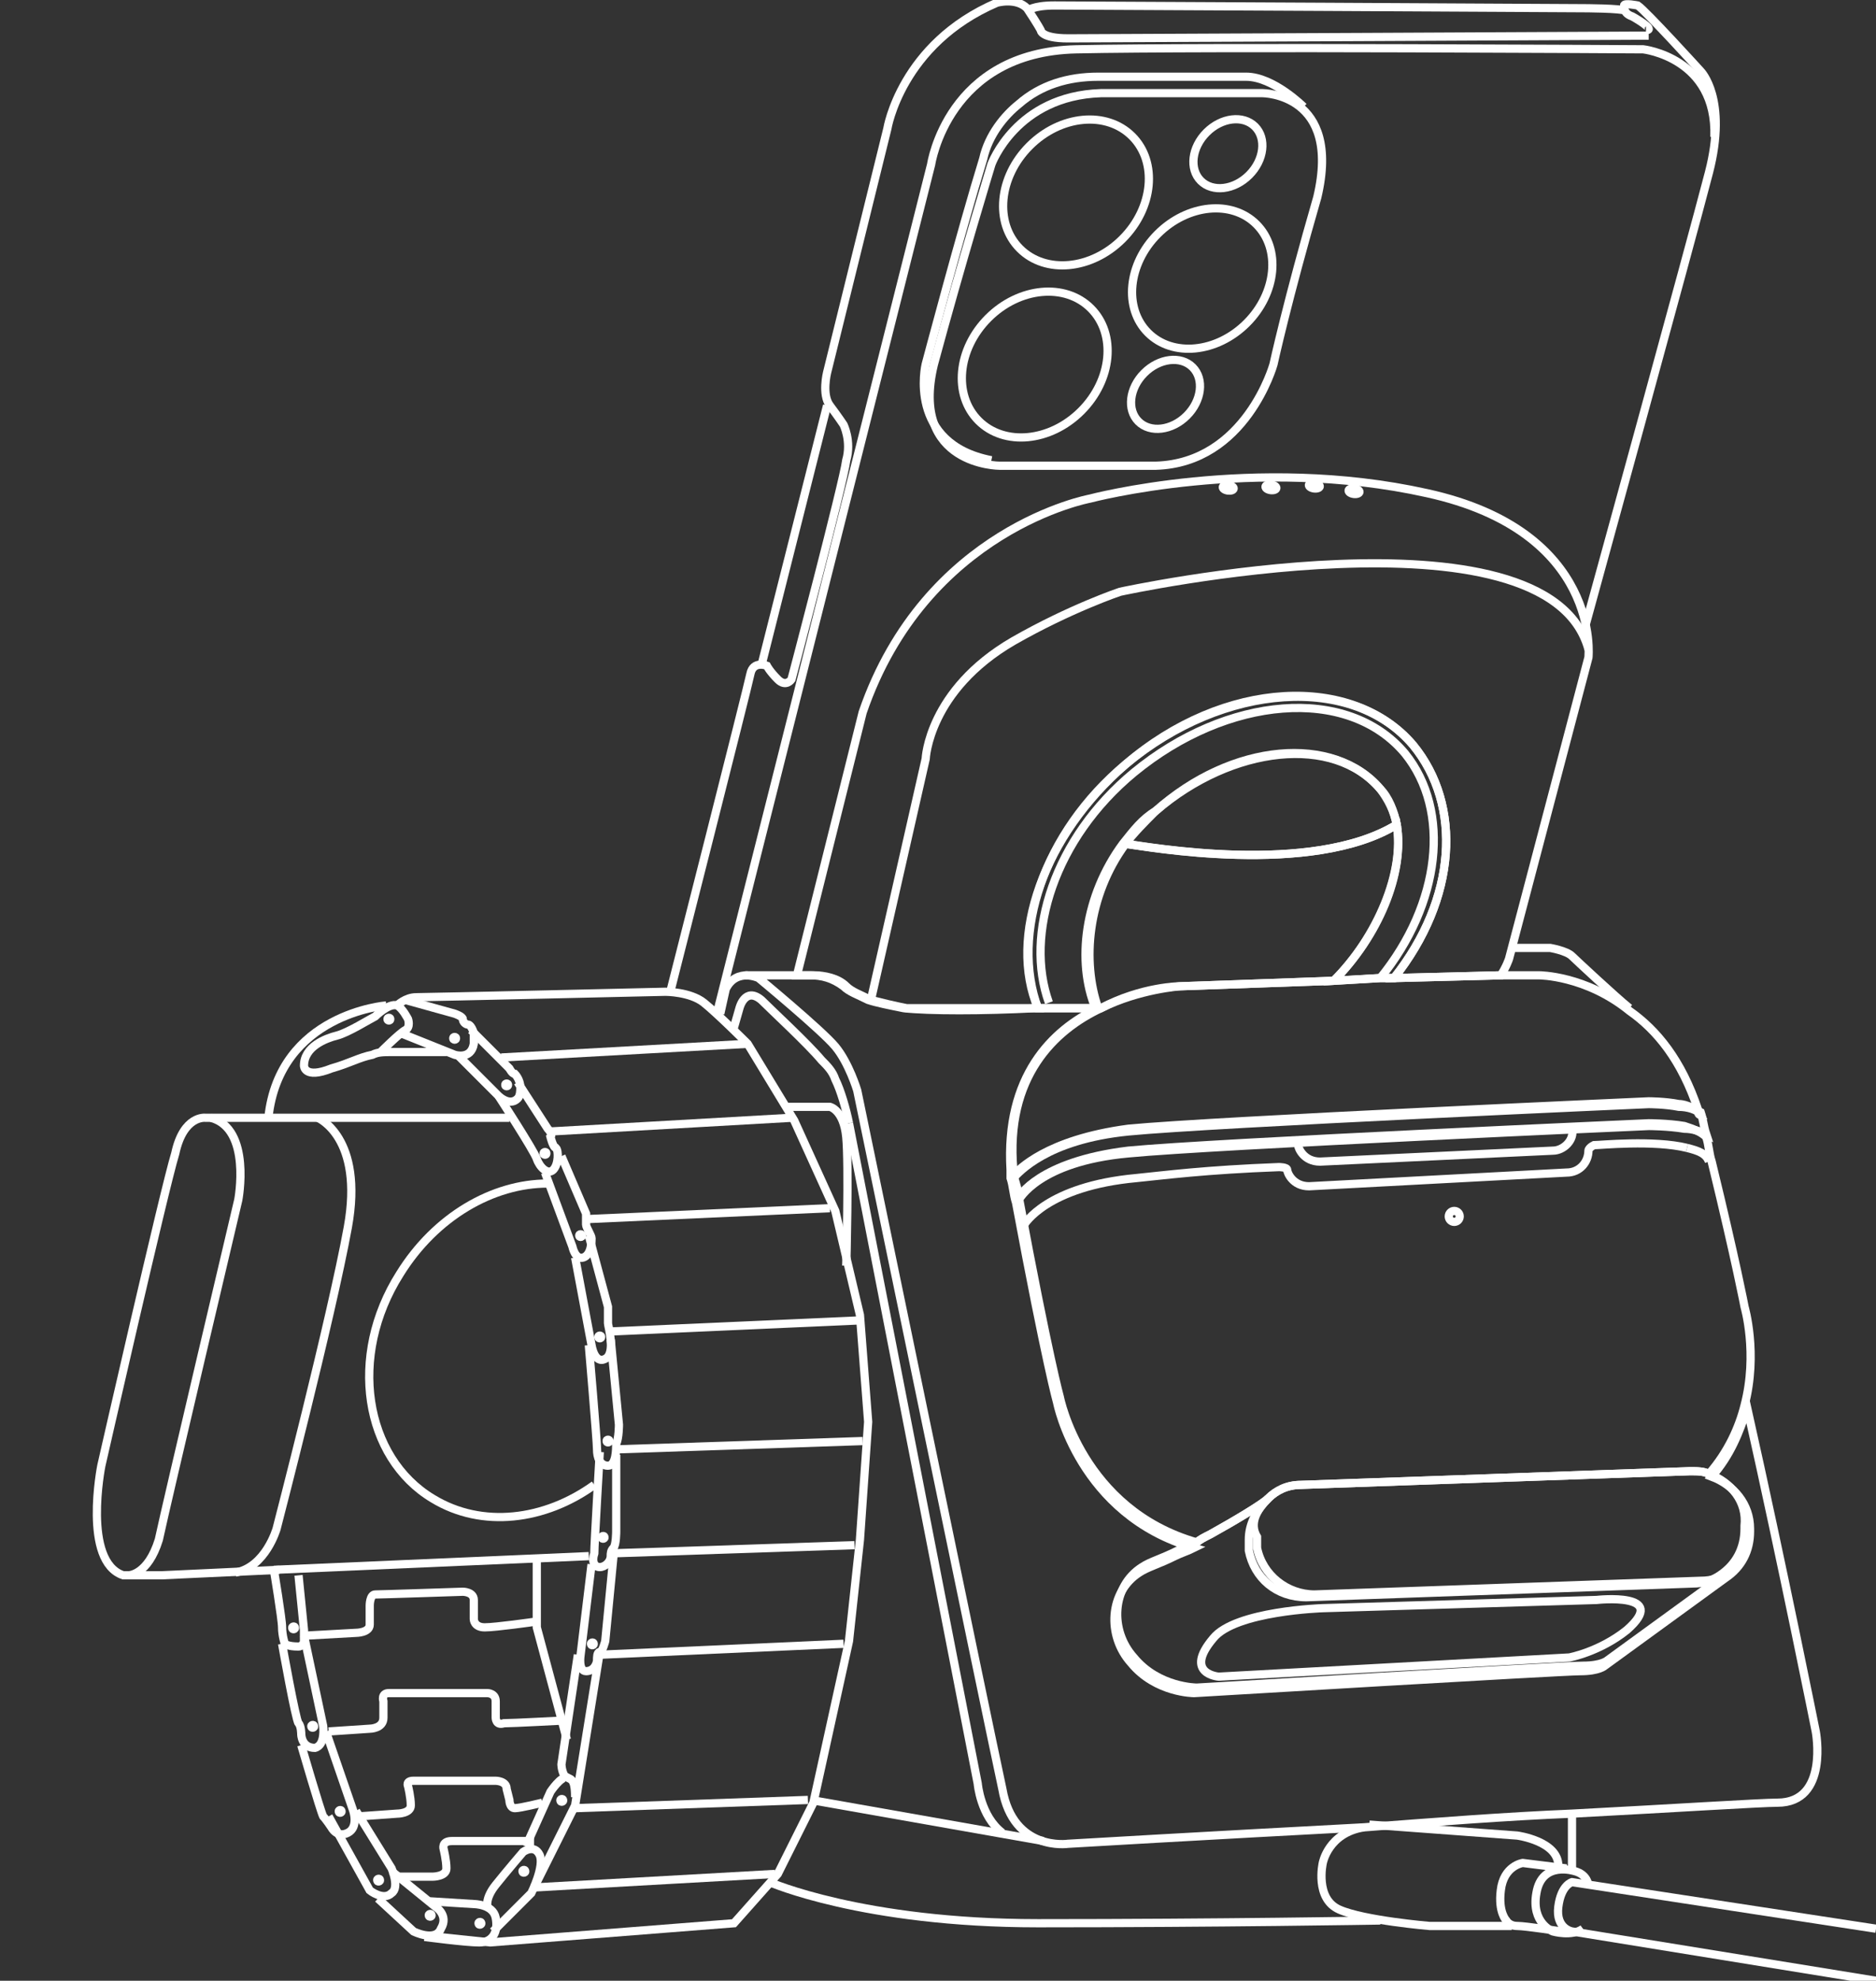 <?xml version="1.0" encoding="utf-8"?>
<!-- Generator: Adobe Illustrator 23.0.0, SVG Export Plug-In . SVG Version: 6.00 Build 0)  -->
<svg version="1.1" id="图层_1" xmlns="http://www.w3.org/2000/svg" xmlns:xlink="http://www.w3.org/1999/xlink" x="0px" y="0px"
	 viewBox="0 0 68.5 72.3" style="enable-background:new 0 0 68.5 72.3;" xml:space="preserve">
<rect x="0" y="0" width="68.5" height="72.3" fill="#333333" stroke="none"/>
<style type="text/css">
	.st0{fill:none;stroke:#FFFFFF;stroke-width:0.3;stroke-miterlimit:10;}
	.st1{fill:none;stroke:#FFFFFF;stroke-width:0.2;stroke-miterlimit:10;}
</style>
<ellipse transform="matrix(0.967 -0.256 0.256 0.967 -17.37 6.8)" class="st1" cx="17.5" cy="70.2" rx="0.1" ry="0.1"/>
<ellipse transform="matrix(0.967 -0.256 0.256 0.967 -16.826 7.148)" class="st1" cx="19.1" cy="68.3" rx="0.1" ry="0.1"/>
<ellipse transform="matrix(0.967 -0.256 0.256 0.967 -16.13 7.432)" class="st1" cx="20.5" cy="65.7" rx="0.1" ry="0.1"/>
<ellipse transform="matrix(0.967 -0.256 0.256 0.967 -14.618 7.513)" class="st1" cx="21.6" cy="60" rx="0.1" ry="0.1"/>
<ellipse transform="matrix(0.967 -0.256 0.256 0.967 -13.613 7.499)" class="st1" cx="22" cy="56.1" rx="0.1" ry="0.1"/>
<ellipse class="st1" cx="22.2" cy="52.6" rx="0.1" ry="0.1"/>
<ellipse class="st1" cx="21.9" cy="48.8" rx="0.1" ry="0.1"/>
<ellipse class="st1" cx="21.2" cy="45.1" rx="0.1" ry="0.1"/>
<ellipse class="st1" cx="19.9" cy="42.1" rx="0.1" ry="0.1"/>
<ellipse class="st1" cx="18.5" cy="39.6" rx="0.1" ry="0.1"/>
<ellipse class="st1" cx="16.6" cy="37.9" rx="0.1" ry="0.1"/>
<ellipse class="st1" cx="14.2" cy="37.2" rx="0.1" ry="0.1"/>
<ellipse transform="matrix(0.967 -0.256 0.256 0.967 -17.369 6.337)" class="st1" cx="15.7" cy="69.9" rx="0.1" ry="0.1"/>
<ellipse transform="matrix(0.967 -0.256 0.256 0.967 -17.082 5.824)" class="st1" cx="13.8" cy="68.6" rx="0.1" ry="0.1"/>
<ellipse transform="matrix(0.967 -0.256 0.256 0.967 -16.492 5.374)" class="st1" cx="12.4" cy="66.1" rx="0.1" ry="0.1"/>
<ellipse transform="matrix(0.967 -0.256 0.256 0.967 -15.734 5.011)" class="st1" cx="11.4" cy="63" rx="0.1" ry="0.1"/>
<ellipse transform="matrix(0.967 -0.256 0.256 0.967 -14.833 4.718)" class="st1" cx="10.7" cy="59.4" rx="0.1" ry="0.1"/>
<path class="st0" d="M24.5,36.1c0,0,2.8-11,2.9-11.5c0.1-0.5,0.6-0.3,0.6-0.3s0.1,0.2,0.4,0.5s0.5,0,0.5,0s1.9-7.2,2-8
	c0.2-0.7-0.1-1.3-0.1-1.3s-0.2-0.3-0.5-0.7c-0.3-0.4-0.1-1.2-0.1-1.2l2.2-8.9c0,0,0.5-3.1,4-4.6c0,0,0.7-0.2,1.1,0.2
	C37.9,0.9,38,1.1,38,1.1s0,0.3,1,0.3c1,0,21.2-0.1,21.2-0.1"/>
<path class="st0" d="M57.9,22.8c0,0,3.8-13.8,4.5-16.5s-0.3-3.7-0.3-3.7s-2-2.2-2.3-2.4c0,0-0.5-0.1-0.5,0s0,0.3,0.3,0.4
	c0,0,0.9,0.5,0.5,0.5"/>
<line class="st0" x1="30.2" y1="14.8" x2="27.8" y2="24.3"/>
<path class="st0" d="M37.5,0.4c0,0,0.2-0.2,1-0.2s19.3,0.1,19.3,0.1s1.4,0,1.6,0.1"/>
<path class="st0" d="M40.2,3.4h5.9c0,0,2.9,0,2,3.8c-1.1,3.8-1.6,6.1-1.6,6.1s-1,3.6-4.3,3.7h-5.7c0,0-3.3,0-2.4-3.7
	C35.1,9.6,36.2,6,36.2,6S37.1,3.5,40.2,3.4z"/>
<path class="st0" d="M47.6,3.9c0,0-1.1-1.1-2.1-1.1c-0.4,0-3.8,0-5.4,0c-1.1,0-2.1,0.3-2.9,1c-0.5,0.4-1.1,1.1-1.3,2
	c-0.8,2.6-2.1,7.5-2.1,7.5s-0.7,2.9,2.4,3.5"/>
<ellipse transform="matrix(0.707 -0.707 0.707 0.707 6.555 29.861)" class="st0" cx="39.3" cy="7" rx="2.9" ry="2.4"/>
<ellipse transform="matrix(0.707 -0.707 0.707 0.707 1.654 30.628)" class="st0" cx="37.8" cy="13.3" rx="2.9" ry="2.4"/>
<ellipse transform="matrix(0.707 -0.707 0.707 0.707 5.649 33.993)" class="st0" cx="43.9" cy="10.2" rx="2.8" ry="2.3"/>
<ellipse transform="matrix(0.707 -0.707 0.707 0.707 9.202 33.325)" class="st0" cx="44.8" cy="5.6" rx="1.4" ry="1.1"/>
<ellipse transform="matrix(0.707 -0.707 0.707 0.707 2.259 34.332)" class="st0" cx="42.6" cy="14.4" rx="1.4" ry="1.1"/>
<path class="st0" d="M26.2,36.9L34,6c0,0,0.6-4.1,5.3-4.2c4.7-0.1,20.7,0,20.7,0s2.7,0.3,2.6,3.2"/>
<path class="st0" d="M28.7,40.4h1.6c0,0,0.5,0.1,0.6,1.1c0.1,1,0,4.7,0,4.7"/>
<path class="st0" d="M18.6,40.8H7.5c0,0-0.8-0.1-1.1,1.3C6,43.4,3.7,53.5,3.7,53.5s-0.7,3.5,0.8,4c0,0,0.8,0,1.4,0l4.3-0.2"/>
<path class="st0" d="M4.7,57.5c0,0,0.7,0,1.1-1.3c0.3-1.4,2.9-12.4,2.9-12.4s0.5-2.6-1-3"/>
<path class="st0" d="M11.6,40.8c0,0,1.7,0.7,1.1,4c-0.6,3.3-2.6,11-2.6,11s-0.4,1.4-1.5,1.6"/>
<path class="st0" d="M14.1,36.7c0,0-3.9,0.3-4.3,4.1"/>
<path class="st0" d="M16.3,38.4c0,0-0.9,0-2,0c-0.3,0-0.5,0-0.7,0.1c-0.5,0.1-0.8,0.3-1.5,0.5c-1,0.4-1-0.1-1-0.1
	c0-0.7,0.8-1,1.2-1.1c0.4-0.1,1.2-0.6,1.4-0.7c0,0,0.5-0.5,0.8-0.4c0.2,0.1,0.4,0.5,0.4,0.5s0.1,0.3-0.1,0.4s-0.9,0.8-0.9,0.8"/>
<path class="st0" d="M14.5,36.7c0,0,0.3-0.3,0.7-0.3c0.4,0,9.1-0.2,9.1-0.2s0.9,0,1.4,0.4c0.5,0.4,1.6,1.5,1.6,1.5l1.7,2.8l1.5,3.3
	l0.9,3.8l0.3,3.9l-0.3,4.3l-0.4,3.7l-1.3,5.9l-1.3,2.6l-1.6,1.8l-8.9,0.7L16,70.7"/>
<line class="st0" x1="10" y1="57.3" x2="21.5" y2="56.8"/>
<path class="st0" d="M14.8,36.5l1.8,0.5c0,0,0.3,0.1,0.3,0.2c0,0.1,0.1,0.2,0.2,0.2c0,0,0.1,0,0.2,0.3c0,0.1,0,0.3,0,0.4
	c-0.1,0.6-0.7,0.4-0.7,0.4l-2-0.8"/>
<path class="st0" d="M17.2,37.6l1.4,1.4c0,0,0.1,0.2,0.2,0.2c0,0,0.2,0.2,0.2,0.5c0,0.1,0,0.3-0.1,0.4c-0.3,0.3-0.7-0.1-0.7-0.1
	l-1.5-1.5"/>
<path class="st0" d="M18.9,39.5l1.1,1.7c0,0,0.2,0.2,0.1,0.3c0,0,0.1,0.4,0.2,0.4c0.1,0.1,0.1,0.6-0.1,0.8c-0.2,0.2-0.5-0.1-0.6-0.4
	S18.2,40,18.2,40"/>
<path class="st0" d="M20.5,42.2l0.9,2.1c0,0,0,0.3,0,0.4c0,0.1,0.2,0.4,0.2,0.5c0,0.1,0,0.6-0.3,0.7c-0.3,0.1-0.4-0.4-0.4-0.4
	l-1-2.7"/>
<path class="st0" d="M21.5,45.1l0.7,2.6c0,0,0,0.5,0,0.6c0,0.1,0.3,1.1-0.1,1.3c-0.4,0.2-0.5-0.5-0.5-0.5L21,45.9"/>
<path class="st0" d="M22.3,48.9l0.3,3.1c0,0,0,0.5-0.1,0.7c0,0.2,0,0.8-0.3,0.8c-0.3,0-0.4-0.3-0.4-0.6c0-0.3-0.3-3.8-0.3-3.8"/>
<line class="st0" x1="18.3" y1="38.6" x2="27.3" y2="38.1"/>
<line class="st0" x1="20.1" y1="41.3" x2="28.9" y2="40.8"/>
<line class="st0" x1="21.4" y1="44.5" x2="30.3" y2="44.1"/>
<line class="st0" x1="22.3" y1="48.6" x2="31.3" y2="48.2"/>
<line class="st0" x1="22.6" y1="52.9" x2="31.5" y2="52.6"/>
<path class="st0" d="M22.5,53.1l0,2.8c0,0,0,0.5-0.1,0.6s-0.1,0.2-0.1,0.3c0,0.2-0.2,0.4-0.4,0.4s-0.3-0.2-0.2-0.5
	c0-0.3,0.2-3.7,0.2-3.7"/>
<line class="st0" x1="22.3" y1="56.7" x2="31.2" y2="56.4"/>
<path class="st0" d="M22.4,56.8l-0.3,3.1c0,0-0.1,0.4-0.2,0.4c-0.1,0-0.1,0.2-0.1,0.3c0,0.1-0.1,0.4-0.4,0.4c-0.3,0-0.2-0.6-0.2-0.6
	l0.4-3.3"/>
<line class="st0" x1="21.9" y1="60.4" x2="30.8" y2="60"/>
<line class="st0" x1="19.4" y1="68.9" x2="28.3" y2="68.4"/>
<polyline class="st0" points="19.6,56.9 19.6,59.4 20.7,63.5 "/>
<line class="st0" x1="29.6" y1="65.7" x2="38.1" y2="67.2"/>
<path class="st0" d="M28.1,68.7c0,0,3.4,1.5,9.8,1.5c6.6,0,12.5-0.1,12.5-0.1"/>
<path class="st0" d="M57.8,70.4c-0.4,0.3-1.1,0.1-1.1,0.1s-0.8-0.3-0.6-1.4c0.2-1.2,1.4-0.8,1.4-0.8s0.5,0.1,0.5,0.6"/>
<path class="st0" d="M68.5,70.4l-11.1-1.7c0,0-0.4,0.1-0.5,0.9s0.5,0.9,0.5,0.9l11.1,1.8"/>
<path class="st0" d="M57.2,68.2l-1.6-0.2c0,0-0.7,0.1-0.8,1c-0.1,0.8,0.2,1.1,0.2,1.1s0.1,0.2,0.4,0.2c0.3,0,1.6,0.2,1.6,0.2"/>
<path class="st0" d="M50,66.6l5.4,0.4c0,0,1.5,0.2,1.5,1.1"/>
<path class="st0" d="M26.8,37.5l0.2-0.7c0,0,0.2-0.8,0.8-0.3c0.4,0.4,1.7,1.6,2.2,2.2c0.2,0.2,0.4,0.4,0.5,0.7
	c0.2,0.4,0.4,1.1,0.5,1.6"/>
<path class="st0" d="M31,41l4.7,24.1c0,0,0.1,1.2,0.9,1.8"/>
<polyline class="st0" points="21.9,60.3 21,65.9 19.5,68.9 "/>
<line class="st0" x1="29.5" y1="65.7" x2="21" y2="66"/>
<path class="st0" d="M12,63.2l1.5-0.1c0,0,0.5,0,0.5-0.4s0-0.6,0-0.6s-0.1-0.3,0.2-0.3c0.3,0,3.6,0,3.6,0s0.3,0,0.3,0.3s0,0.6,0,0.6
	s0,0.3,0.3,0.2c0.3,0,2.2-0.1,2.2-0.1"/>
<path class="st0" d="M21.1,60.4l-0.6,4c0,0,0,0.2,0.1,0.4c0.2,0.2,0.4,0,0.4,0.8"/>
<path class="st0" d="M11.2,59.7l1.8-0.1c0,0,0.5,0,0.5-0.3s0-0.7,0-0.7s0-0.4,0.2-0.4c0.2,0,3.2-0.1,3.2-0.1s0.4,0,0.4,0.3
	c0,0.3,0,0.7,0,0.7s0,0.3,0.4,0.3c0.4,0,1.8-0.2,1.8-0.2"/>
<path class="st0" d="M13.1,66.3l1.4-0.1c0,0,0.5,0,0.5-0.3c0-0.3-0.1-0.7-0.1-0.7S14.8,65,15.1,65c0.3,0,3,0,3,0s0.4,0,0.4,0.3
	l0.1,0.4c0,0,0,0.3,0.2,0.3c0.2,0,1-0.2,1-0.2"/>
<path class="st0" d="M14.4,68.5l1.4,0c0,0,0.5,0,0.5-0.3c0-0.3-0.1-0.7-0.1-0.7s-0.1-0.3,0.3-0.3c0.3,0,3,0,3,0"/>
<path class="st0" d="M10.9,57.5l0.2,2c0,0,0,0.2,0,0.4c0,0.1-0.1,0.2-0.2,0.2c-0.4,0-0.5-0.1-0.5-0.1s-0.1-0.3-0.1-0.6
	c0-0.3-0.3-2.1-0.3-2.1"/>
<path class="st0" d="M11.1,59.7l0.7,3.3c0,0,0.1,0.7-0.3,0.8C11,63.8,11,63.3,11,63.3s0-0.3-0.1-0.4c-0.1-0.1-0.6-2.9-0.6-2.9"/>
<path class="st0" d="M11.9,63.2l1,2.9c0,0,0.2,0.6-0.2,0.8s-0.6-0.2-0.6-0.2s-0.2-0.3-0.3-0.4c-0.1-0.2-0.8-2.6-0.8-2.6"/>
<path class="st0" d="M13,66.1l1.3,2.1c0,0,0.3,0.7,0,0.9C14,69.4,13.5,69,13.5,69L12,66.3"/>
<path class="st0" d="M14.3,68.3l1.6,1.3c0,0,0.5,0.3,0.2,0.8c-0.2,0.5-1,0.1-1,0.1l-1.3-1.2"/>
<path class="st0" d="M15.7,69.4l1.6,0.1c0,0,0.7,0,0.8,0.5s-0.1,0.9-0.6,0.9s-2-0.2-2-0.2"/>
<path class="st0" d="M17.8,69.6c0,0-0.1-0.3,0.3-0.8s1-1.2,1-1.2s0.4-0.3,0.6,0.1c0.2,0.4-0.3,1.4-0.3,1.4L18,70.5"/>
<path class="st0" d="M19.2,67.4l0.9-2c0,0,0.4-0.6,0.6-0.5"/>
<path class="st0" d="M21.7,54.2c-1.8,1.3-4.1,1.6-5.9,0.5c-2.5-1.5-3.1-5.2-1.2-8.2c1.3-2.1,3.4-3.3,5.4-3.3"/>
<ellipse transform="matrix(0.142 -0.99 0.99 0.142 20.85 59.73)" class="st0" cx="44.9" cy="17.8" rx="0.1" ry="0.2"/>
<ellipse transform="matrix(0.142 -0.99 0.99 0.142 22.196 61.199)" class="st0" cx="46.4" cy="17.8" rx="0.1" ry="0.2"/>
<ellipse transform="matrix(0.142 -0.99 0.99 0.142 23.553 62.722)" class="st0" cx="48" cy="17.8" rx="0.1" ry="0.2"/>
<ellipse transform="matrix(0.142 -0.99 0.99 0.142 24.691 64.394)" class="st0" cx="49.5" cy="17.9" rx="0.1" ry="0.2"/>
<path class="st0" d="M47.4,41.8c0,0.1,0.2,0.6,0.8,0.6l8.5-0.4c0.4,0,0.8-0.4,0.7-0.8l0,0"/>
<ellipse class="st0" cx="53.1" cy="44.4" rx="0.2" ry="0.2"/>
<g>
	<path class="st0" d="M58.3,58.4l-10,0.3c0,0-3.2,0.1-4,1.1c-1.1,1.3,0.2,1.4,0.2,1.4l12.8-0.7c0,0,1.1-0.2,2.1-1
		C61,58.1,58.3,58.4,58.3,58.4z"/>
	<g id="XMLID_1_">
		<path class="st0" d="M46.3,54.7c-0.2,0.2-1.2,0.8-2.1,1.3c-0.2,0.1-0.4,0.2-0.5,0.3c-0.2,0.1-0.5,0.2-0.7,0.3
			c-0.6,0.3-1,0.4-1.3,0.6c0,0,0,0,0,0c-1.1,0.7-1.2,2.3-0.3,3.3c0.9,1.1,2.3,1.1,2.3,1.1s13.4-0.8,14.1-0.8c0.7,0,0.9-0.2,0.9-0.2
			l4.4-3.2c-0.3,0.2-0.6,0.3-1,0.3l-14.1,0.5c-1,0-1.9-0.7-2.1-1.7c0-0.1,0-0.2,0-0.3c0,0,0,0,0-0.1C45.6,55.6,45.9,55.1,46.3,54.7z
			"/>
		<path class="st0" d="M50.4,28.8c0.3,0.4,0.5,0.8,0.6,1.3c-3.1,1.9-9.1,0.8-9.9,0.7c0.3-0.4,0.7-0.8,1.1-1.2
			C45,27.1,48.7,26.8,50.4,28.8z"/>
		<path class="st0" d="M51,30.1c0.3,1.7-0.7,4.1-2.3,5.7l-5.6,0.2c0,0-1.5,0.1-2.9,0.8c0,0-0.1,0-0.1,0c-0.6-1.7-0.4-4.1,1-6
			C41.8,30.9,47.9,32,51,30.1z"/>
		<path class="st0" d="M41,30.8c-1.4,1.9-1.7,4.3-1,6c-0.5,0-1.1,0-1.7,0c-0.2,0-0.3,0-0.4,0c-1-2.7,0.2-6.4,3.2-8.9
			c3.6-3,8.3-3.3,10.5-0.7c1.8,2.2,1.6,5.6-0.7,8.5l-0.5,0l-1.7,0.1c1.6-1.6,2.6-3.9,2.3-5.7c-0.1-0.5-0.3-1-0.6-1.3
			c-1.7-2-5.4-1.6-8.2,0.8C41.7,29.9,41.4,30.3,41,30.8z"/>
		<path class="st0" d="M54.8,35.6h0.1l1.3,0c0,0,1.7,0,3.3,1.3c1,0.7,1.9,1.8,2.5,3.6c0,0.1,0,0.2,0.1,0.2c-0.1-0.2-0.5-0.3-0.8-0.3
			c-0.5-0.1-1.1-0.1-1.1-0.1s-15.9,0.7-19,1c-3,0.3-4,1.5-4.2,1.7c0-0.1,0-0.2,0-0.3c-0.3-3.4,1.5-5.1,3.2-5.9
			c1.5-0.8,2.9-0.8,2.9-0.8l5.6-0.2l1.7-0.1l0.5,0L54.8,35.6z"/>
		<path class="st0" d="M31.8,36.5c-0.4-0.2-0.7-0.3-0.9-0.5c-0.3-0.3-0.8-0.4-1.2-0.4h-0.6l2.4-9.6c2.3-6.7,8.3-7.8,8.3-7.8
			s6-1.6,12.3-0.2C58.5,19.4,58,24,58,24L55.1,35c0,0-0.1,0.3-0.3,0.6l-3.9,0.1c2.3-2.9,2.5-6.3,0.7-8.5c-2.2-2.6-6.9-2.4-10.5,0.7
			c-3,2.6-4.3,6.3-3.2,8.9c-1.9,0-3.9,0-4.8,0C32.6,36.7,32.2,36.6,31.8,36.5z"/>
		<path class="st0" d="M40,36.8c0,0,0.1,0,0.1,0c-1.7,0.8-3.4,2.5-3.2,5.9c0,0.1,0,0.2,0,0.3c0.1,0.3,0.1,0.6,0.2,0.9
			c1.1,5.9,1.5,7.3,1.5,7.3s0.8,4.1,5,5.3c-0.2,0.1-0.5,0.2-0.7,0.3c-0.6,0.3-1,0.4-1.3,0.6c0,0,0,0,0,0c-1.1,0.7-1.2,2.3-0.3,3.3
			c0.9,1.1,2.3,1.1,2.3,1.1s13.4-0.8,14.1-0.8c0.7,0,0.9-0.2,0.9-0.2l4.4-3.2c0.6-0.4,0.9-1,0.9-1.7c0,0,0,0,0-0.1
			c0-0.9-0.6-1.6-1.4-1.9c0.7-0.8,1-1.6,1.3-2.5c1.3,5.8,2.5,11.8,2.5,11.8s0.5,2.6-1.4,2.6c-0.6,0-3.7,0.2-7.5,0.4
			c-2.4,0.1-5,0.3-7.6,0.5C44.1,67,39,67.3,39,67.3s-2,0.3-2.4-2c-0.5-2.3-5.3-25.5-5.3-25.5s-0.3-1-0.8-1.6
			c-0.5-0.6-2.8-2.5-2.8-2.5s-0.2-0.1-0.5-0.1h1.8h0.6c0.4,0,0.8,0.1,1.2,0.4c0.2,0.2,0.5,0.3,0.9,0.5c0.3,0.1,0.8,0.2,1.3,0.3
			c0.9,0.1,2.9,0.1,4.8,0c0.2,0,0.3,0,0.4,0C38.9,36.8,39.5,36.8,40,36.8z"/>
		<path class="st0" d="M62.4,53.8c-0.2-0.1-0.4-0.1-0.7-0.1l-14.2,0.5c-0.5,0-0.9,0.2-1.2,0.5c0,0,0,0,0,0c-0.4,0.4-0.7,0.9-0.7,1.5
			c0,0,0,0,0,0.1c0,0.1,0,0.2,0,0.3c0.2,1,1,1.7,2.1,1.7l14.1-0.5c0.4,0,0.7-0.1,1-0.3c0.6-0.4,0.9-1,0.9-1.7c0,0,0,0,0-0.1
			C63.8,54.8,63.2,54.1,62.4,53.8C62.4,53.8,62.4,53.8,62.4,53.8z"/>
		<path class="st0" d="M61.5,41.2c-0.6-0.1-1.3-0.1-1.3-0.1s-15.9,0.7-19,1c-3.3,0.3-4,1.7-4,1.7c0-0.3-0.1-0.6-0.2-0.9
			c0.2-0.2,1.2-1.3,4.2-1.7c3.1-0.3,19-1,19-1s0.6,0,1.1,0.1c0.3,0,0.6,0.2,0.8,0.3c0.1,0.3,0.1,0.5,0.2,0.8
			C62.1,41.3,61.8,41.2,61.5,41.2z"/>
		<path class="st0" d="M62.3,41.5c0.1,0.3,0.1,0.6,0.2,0.9c0.9,3.7,1.2,5.3,1.2,5.3s0.5,1.7,0,3.6c-0.2,0.8-0.6,1.7-1.3,2.5
			c0,0,0,0,0,0c-0.2-0.1-0.4-0.1-0.7-0.1l-14.2,0.5c-0.5,0-0.9,0.2-1.2,0.5c0,0,0,0,0,0c-0.2,0.2-1.2,0.8-2.1,1.3
			c-0.2,0.1-0.4,0.2-0.5,0.3c-4.2-1.2-5-5.3-5-5.3s-0.4-1.4-1.5-7.3c0,0,0.7-1.3,4-1.7c3.1-0.3,19-1,19-1s0.7,0,1.3,0.1
			C61.8,41.2,62.1,41.3,62.3,41.5z"/>
		<path class="st0" d="M62.5,42.4C62.5,42.4,62.5,42.4,62.5,42.4"/>
		<path class="st0" d="M62.3,41.5C62.3,41.5,62.3,41.5,62.3,41.5"/>
		<path class="st0" d="M61.6,41.9c0.4,0.1,0.7,0.2,0.8,0.5"/>
		<path class="st0" d="M61.6,41.9c-1.2-0.3-3.2-0.1-3.4-0.1C58,41.9,58,42,58,42c0,0.4-0.3,0.8-0.8,0.8l-9.4,0.5
			c-0.6,0-0.8-0.5-0.8-0.6c0-0.1-0.3-0.1-0.3-0.1c-2.7,0.1-4.2,0.3-5.2,0.4c-3.3,0.3-4.1,1.7-4.1,1.7"/>
		<line class="st0" x1="57.4" y1="66.2" x2="57.4" y2="68.2"/>
		<path class="st0" d="M59.5,36.8c-0.5-0.4-2-1.8-2.1-1.9c-0.2-0.2-0.8-0.3-0.8-0.3h-1.4"/>
		<path class="st0" d="M54.9,35.5c0,0,0,0.1,0,0.1"/>
		<path class="st0" d="M55.2,70.3h-3c0,0-2.4-0.2-3.3-0.6S48.3,68,48.3,68s0.2-1.1,1.5-1.3"/>
		<path class="st0" d="M41,30.7C41,30.7,41,30.7,41,30.7"/>
		<path class="st0" d="M40,36.8C40,36.8,40,36.8,40,36.8"/>
		<path class="st0" d="M50.4,35.7c2.2-2.7,2.6-6.1,0.9-8.2c-2.1-2.5-6.5-2.1-9.9,0.7c-2.9,2.4-4,5.9-3.1,8.4"/>
		<path class="st0" d="M37,43C37,43,37,43,37,43"/>
		<path class="st0" d="M58,23.7c-1.5-5.5-17.1-2.1-17.1-2.1s-1.8,0.6-3.9,1.8c-3.1,1.8-3.2,4.3-3.2,4.3l-2,8.8"/>
		<line class="st0" x1="31.8" y1="36.6" x2="31.8" y2="36.5"/>
		<path class="st0" d="M27.3,35.6c-0.3,0-0.6,0.1-0.8,0.5L26.3,37"/>
	</g>
</g>
</svg>
